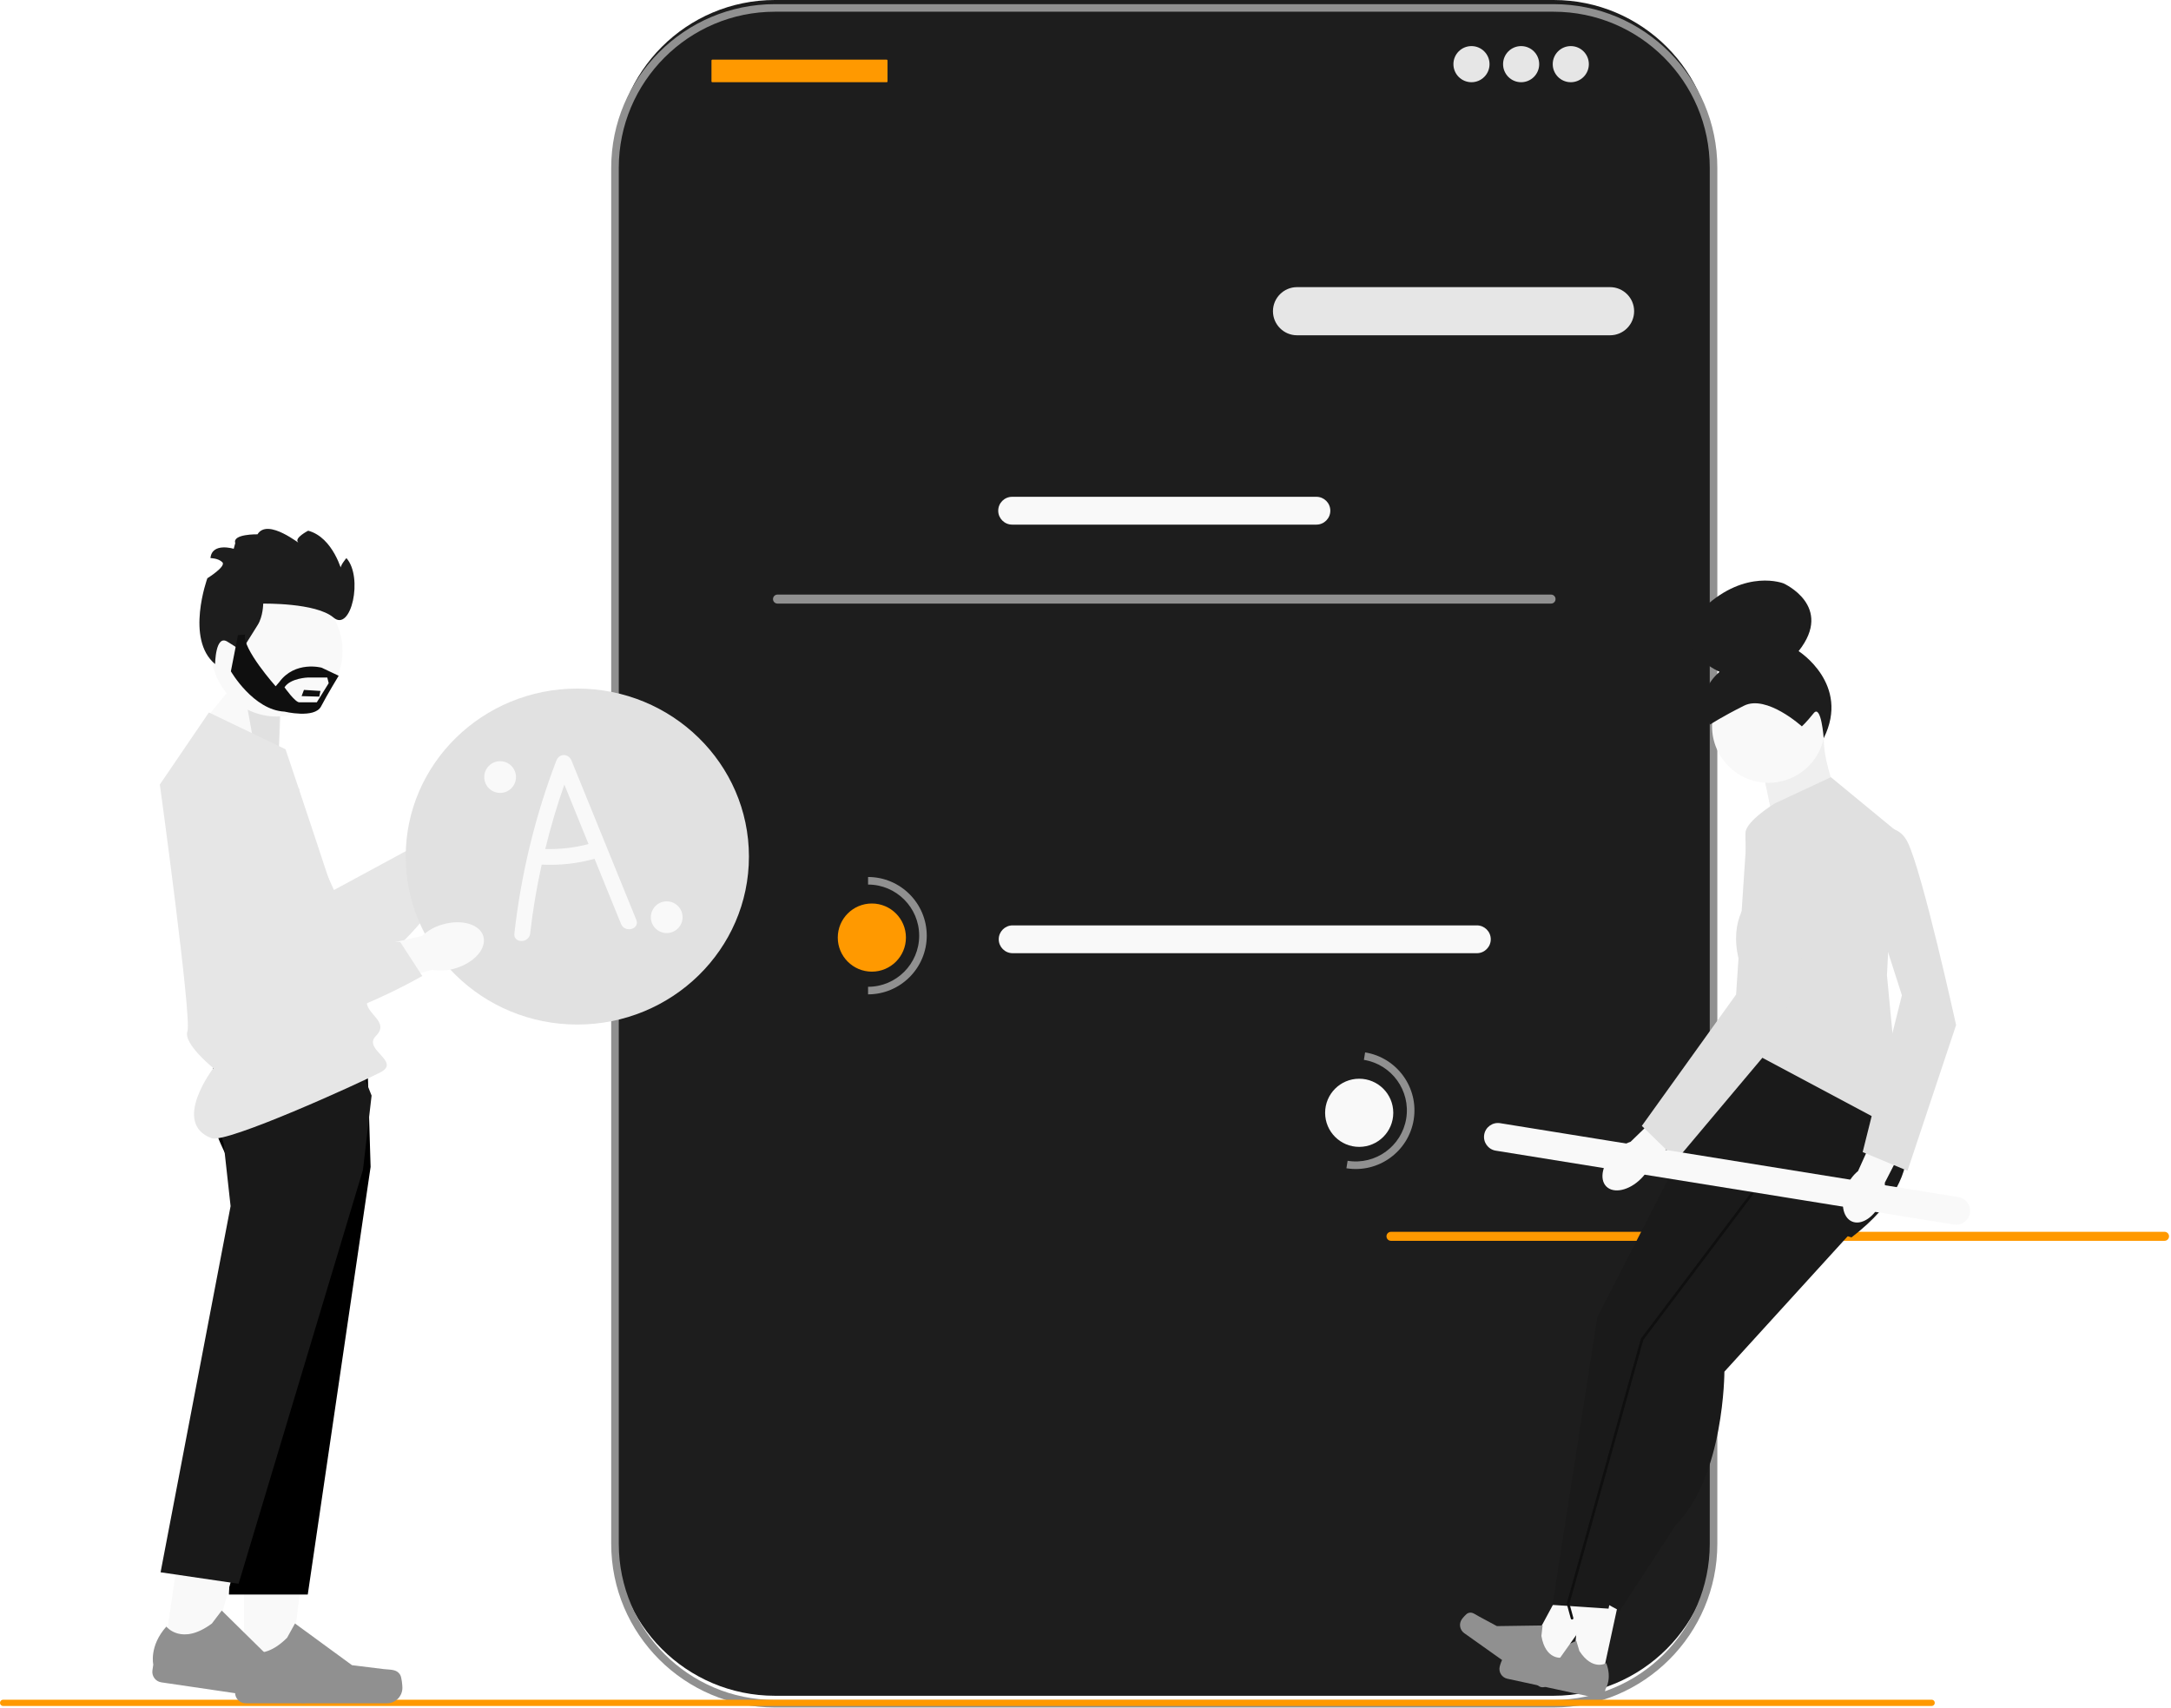 <svg width="821" height="646" viewBox="0 0 821 646" fill="none" xmlns="http://www.w3.org/2000/svg">
<g clip-path="url(#clip0_172_135)">
<path d="M215.144 291.444C213.338 291.444 211.87 292.912 211.87 294.718V320.909C211.87 322.715 213.338 324.183 215.144 324.183C216.949 324.183 218.418 322.715 218.418 320.909V294.718C218.418 292.912 216.949 291.444 215.144 291.444Z" fill="#909090"/>
<path d="M587.537 0H293.04C259.644 0 232.571 27.073 232.571 60.469V580.869C232.571 614.265 259.644 641.338 293.04 641.338H587.537C620.934 641.338 648.006 614.265 648.006 580.869V60.469C648.006 27.073 620.934 0 587.537 0Z" fill="#1D1D1D"/>
<path d="M587.538 645.769H293.04C258.908 645.769 231.139 618.001 231.139 583.869V63.469C231.139 29.337 258.908 1.568 293.04 1.568H587.538C621.67 1.568 649.439 29.337 649.439 63.469V583.869C649.439 618.001 621.67 645.769 587.538 645.769ZM293.04 4.432C260.487 4.432 234.003 30.916 234.003 63.469V583.869C234.003 616.422 260.487 642.906 293.04 642.906H587.538C620.091 642.906 646.575 616.422 646.575 583.869V63.469C646.575 30.916 620.091 4.432 587.538 4.432H293.04Z" fill="#909090"/>
<path d="M608.87 126.804H490.497C485.477 126.804 481.392 122.719 481.392 117.699C481.392 112.678 485.477 108.593 490.497 108.593H608.87C613.89 108.593 617.975 112.678 617.975 117.699C617.975 122.719 613.89 126.804 608.87 126.804Z" fill="#E6E6E6"/>
<path d="M497.821 198.41H382.758C379.857 198.41 377.496 196.049 377.496 193.149C377.496 190.248 379.857 187.888 382.758 187.888H497.821C500.722 187.888 503.081 190.248 503.081 193.149C503.081 196.049 500.722 198.41 497.821 198.41Z" fill="#F9F9F9"/>
<path d="M335.324 22.557H269.364C269.193 22.557 269.054 22.696 269.054 22.867V30.783C269.054 30.954 269.193 31.093 269.364 31.093H335.324C335.496 31.093 335.635 30.954 335.635 30.783V22.867C335.635 22.696 335.496 22.557 335.324 22.557Z" fill="#FF9900"/>
<path d="M556.464 31.093C560.235 31.093 563.292 28.035 563.292 24.264C563.292 20.492 560.235 17.435 556.464 17.435C552.692 17.435 549.635 20.492 549.635 24.264C549.635 28.035 552.692 31.093 556.464 31.093Z" fill="#E6E6E6"/>
<path d="M575.242 31.093C579.013 31.093 582.071 28.035 582.071 24.264C582.071 20.492 579.013 17.435 575.242 17.435C571.47 17.435 568.413 20.492 568.413 24.264C568.413 28.035 571.47 31.093 575.242 31.093Z" fill="#E6E6E6"/>
<path d="M594.021 31.093C597.793 31.093 600.85 28.035 600.85 24.264C600.85 20.492 597.793 17.435 594.021 17.435C590.25 17.435 587.192 20.492 587.192 24.264C587.192 28.035 590.25 31.093 594.021 31.093Z" fill="#E6E6E6"/>
<path d="M292.323 226.571C292.323 227.516 293.082 228.275 294.027 228.275H586.55C587.495 228.275 588.254 227.516 588.254 226.571C588.254 225.626 587.495 224.867 586.55 224.867H294.027C293.082 224.867 292.323 225.626 292.323 226.571Z" fill="#909090"/>
<path d="M524.323 467.571C524.323 468.516 525.082 469.275 526.027 469.275H818.55C819.495 469.275 820.254 468.516 820.254 467.571C820.254 466.626 819.495 465.867 818.55 465.867H526.027C525.082 465.867 524.323 466.626 524.323 467.571Z" fill="#FF9900"/>
<path d="M558.499 360.498H382.95C380.05 360.498 377.689 358.138 377.689 355.237C377.689 352.336 380.05 349.977 382.95 349.977H558.499C561.399 349.977 563.759 352.336 563.759 355.237C563.759 358.138 561.399 360.498 558.499 360.498Z" fill="#F9F9F9"/>
<path d="M329.706 367.474C336.823 367.474 342.593 361.704 342.593 354.587C342.593 347.47 336.823 341.7 329.706 341.7C322.588 341.7 316.819 347.47 316.819 354.587C316.819 361.704 322.588 367.474 329.706 367.474Z" fill="#FF9900"/>
<path d="M328.274 376.066V373.202C338.933 373.202 347.604 364.53 347.604 353.871C347.604 343.212 338.933 334.54 328.274 334.54V331.677C340.512 331.677 350.468 341.633 350.468 353.871C350.468 366.109 340.512 376.066 328.274 376.066Z" fill="#909090"/>
<path d="M174.781 302.615C180.038 297.265 187.059 295.641 190.463 298.987C193.867 302.333 192.365 309.381 187.105 314.732C185.034 316.898 182.473 318.537 179.639 319.511L157.079 341.896L146.8 331.086L170.131 310.165C171.056 307.313 172.65 304.724 174.781 302.615Z" fill="#F9F9F9"/>
<path d="M102.633 284.137L126.286 336.61L164.056 316.165L177.574 323.339C177.574 323.339 146.697 374.959 125.556 369.083C104.415 363.206 66.874 309.925 73.638 293.48C80.402 277.036 102.633 284.137 102.633 284.137Z" fill="#E6E6E6"/>
<path d="M0 644.013C0 644.673 0.53 645.203 1.19 645.203H730.48C731.14 645.203 731.67 644.673 731.67 644.013C731.67 643.353 731.14 642.823 730.48 642.823H1.19C0.53 642.823 0 643.353 0 644.013Z" fill="#FF9900"/>
<path d="M218.322 387.479C254.165 387.479 283.221 359.035 283.221 323.947C283.221 288.86 254.165 260.416 218.322 260.416C182.48 260.416 153.423 288.86 153.423 323.947C153.423 359.035 182.48 387.479 218.322 387.479Z" fill="#E1E1E1"/>
<path d="M92.261 633.848L109.508 633.846L117.713 567.322L92.258 567.324L92.261 633.848Z" fill="#F9F9F9"/>
<path d="M151.351 633.457C151.888 634.361 152.172 637.28 152.172 638.332C152.172 641.565 149.551 644.186 146.318 644.186H92.906C90.701 644.186 88.913 642.398 88.913 640.193V637.969C88.913 637.969 86.271 631.285 91.711 623.048C91.711 623.048 98.472 629.498 108.574 619.395L111.554 613.998L133.119 629.77L145.072 631.241C147.687 631.563 150.006 631.191 151.351 633.457Z" fill="#909090"/>
<path d="M105.312 287.504L105.661 264.242L91.316 255.3L75.718 274.38L105.312 287.504Z" fill="#F9F9F9"/>
<path opacity="0.1" d="M105.312 287.504L106.241 264.822L91.315 255.3L96.386 283.37L105.312 287.504Z" fill="black"/>
<path d="M140.15 441.325L116.384 603.047H86.567L90.532 510.732L92.619 462.192L86.567 439.087C86.567 439.087 83.808 433.951 81.484 427.726C78.864 420.701 76.794 412.278 79.866 408.285C80.997 406.812 83.935 405.723 87.929 404.911C90.37 404.413 93.21 404.024 96.276 403.723C113.909 401.978 138.991 403.068 138.991 403.068L139.628 424.109L139.982 435.859L140.15 441.325Z" fill="black"/>
<path d="M61.881 625.939L78.945 628.446L96.738 563.822L71.554 560.122L61.881 625.939Z" fill="#F9F9F9"/>
<path d="M120.399 634.147C120.799 635.12 120.654 638.049 120.501 639.09C120.031 642.288 117.057 644.5 113.859 644.03L61.015 636.261C58.833 635.94 57.324 633.911 57.645 631.729L57.968 629.529C57.968 629.529 56.326 622.532 62.906 615.173C62.906 615.173 68.657 622.538 80.122 614.013L83.855 609.106L102.897 627.847L114.509 631.042C117.049 631.74 119.398 631.71 120.399 634.147Z" fill="#909090"/>
<path d="M140.524 414.354L137.264 442.426L119.488 501.582L90.224 598.973L60.727 594.638L87.201 456.163L84.579 432.418C84.579 432.418 83.726 430.058 82.747 426.602C80.805 419.766 78.369 408.634 81.049 402.955C81.411 402.183 81.865 401.514 82.427 400.971C83.481 399.949 85.624 399.328 88.494 398.999C100.492 397.643 125.201 401.521 136.195 403.425L140.524 414.354Z" fill="#191919"/>
<path d="M78.997 269.459L107.979 283.37C107.979 283.37 138.701 374.375 138.701 379.012C138.701 383.65 147.396 386.548 142.179 391.765C136.962 396.981 151.889 401.4 143.846 405.567C135.803 409.734 85.629 432.527 80.05 430.472C64.662 424.803 80.702 403.971 80.702 403.971C80.702 403.971 69.143 394.663 70.882 390.026C72.621 385.388 60.448 296.702 60.448 296.702L78.997 269.459Z" fill="#E6E6E6"/>
<path d="M167.31 349.648C174.502 347.523 181.429 349.512 182.781 354.09C184.132 358.668 179.397 364.1 172.202 366.225C169.339 367.113 166.305 367.302 163.354 366.778L132.764 375.397L129.025 360.956L159.579 353.992C161.772 351.947 164.423 350.458 167.31 349.648Z" fill="#F9F9F9"/>
<path d="M113.204 298.469L108.409 355.826L151.355 356.288L159.69 369.122C159.69 369.122 107.637 399.262 92.007 383.862C76.377 368.461 69.422 303.654 83.319 292.561C97.216 281.468 113.204 298.469 113.204 298.469Z" fill="#E6E6E6"/>
<path d="M104.708 270.991C118.42 270.991 129.536 259.875 129.536 246.163C129.536 232.451 118.42 221.335 104.708 221.335C90.997 221.335 79.881 232.451 79.881 246.163C79.881 259.875 90.997 270.991 104.708 270.991Z" fill="#F9F9F9"/>
<path d="M91.317 246.261C91.317 246.261 95.227 239.81 97.377 236.486C99.528 233.163 99.528 228.294 99.528 228.294C99.528 228.294 119.468 227.884 126.114 233.554C132.761 239.223 137.453 218.305 131.002 211.072C131.002 211.072 128.265 214.2 128.851 215.373L129.438 216.546C129.438 216.546 126.114 203.252 116.535 200.711C116.535 200.711 111.206 203.463 112.698 205.019C114.189 206.576 101.287 195.628 97.377 202.079C97.377 202.079 87.798 201.884 88.971 205.403L88.385 207.553C88.385 207.553 80.174 205.012 79.587 211.072C79.587 211.072 82.52 211.072 84.084 212.636C85.648 214.2 78.414 218.696 78.414 218.696C78.414 218.696 70.008 241.764 81.347 251.148C81.347 251.148 81.445 239.907 85.941 242.644C90.437 245.381 91.317 246.261 91.317 246.261Z" fill="#1D1D1D"/>
<path d="M114.944 260.923L114.052 263.269L120.738 263.464L121.184 261.314L114.944 260.923Z" fill="#0F0F0F"/>
<path d="M121.63 252.517C121.63 252.517 111.601 249.78 105.584 257.99L104.247 259.554C104.247 259.554 91.544 245.283 92.658 240.005L89.984 240.2L87.31 253.885C87.31 253.885 95.778 268.547 107.59 269.133C107.59 269.133 118.955 271.87 121.407 267.179C123.858 262.487 128.079 255.568 128.079 255.568L121.63 252.517ZM119.806 265.615H113.161C111.601 265.615 107.59 259.945 107.59 259.945C109.818 256.426 116.504 256.231 116.504 256.231H123.765L124.304 258.381L119.806 265.615Z" fill="#0F0F0F"/>
<path d="M605.599 635.737L594.698 633.381L598.597 590.213L614.686 593.69L605.599 635.737Z" fill="#F9F9F9"/>
<path d="M568.304 627.421C567.841 627.919 567.263 629.725 567.119 630.39C566.678 632.433 567.976 634.448 570.02 634.889L603.78 642.183C605.174 642.485 606.548 641.599 606.849 640.205L607.153 638.799C607.153 638.799 609.736 634.936 607.422 628.986C607.422 628.986 602.268 632.14 597.262 624.374L596.116 620.556L580.331 627.58L572.575 626.878C570.878 626.724 569.463 626.172 568.304 627.421Z" fill="#909090"/>
<path d="M586.1 632.435L577.006 625.979L597.576 587.827L610.999 597.355L586.1 632.435Z" fill="#F9F9F9"/>
<path d="M555.086 610.114C554.464 610.39 553.222 611.823 552.829 612.378C551.619 614.083 552.02 616.446 553.725 617.656L581.891 637.645C583.054 638.47 584.666 638.197 585.492 637.034L586.324 635.861C586.324 635.861 590.218 633.325 590.433 626.945C590.433 626.945 584.453 627.817 582.907 618.708L583.355 614.747L566.08 614.993L559.226 611.295C557.727 610.486 556.643 609.423 555.086 610.114Z" fill="#909090"/>
<path d="M717.117 419.008C717.117 419.008 734.077 442.065 700.158 467.988L630.907 445.86L655.64 394.275L677.545 382.263L717.117 419.008Z" fill="#1A1A1A"/>
<path d="M630.907 445.86L604.055 498.151L587.096 606.974L608.295 608.387L629.494 505.218L666.946 449.393L640.8 437.38" fill="#1A1A1A"/>
<g filter="url(#filter0_d_172_135)">
<path d="M700.158 451.563V467.988L652.107 520.764C652.107 520.764 652.107 560.336 633.734 578.708L612.535 611.214L594.162 601.321L621.014 506.631L669.066 444.447L700.158 451.563Z" fill="#1A1A1A"/>
</g>
<path d="M666.012 288.723L673.299 323.234L701.079 316.445C701.079 316.445 687.347 287.883 690.079 276.568L666.012 288.723Z" fill="#F9F9F9"/>
<path opacity="0.1" d="M666.012 288.723L673.299 323.234L701.079 316.445C701.079 316.445 687.347 287.883 690.079 276.568L666.012 288.723Z" fill="#939393"/>
<path d="M692.385 293.933L671.186 303.826C671.186 303.826 660.28 310.491 660.08 314.931C659.88 319.372 661.293 340.571 661.293 340.571C661.293 340.571 652.813 349.05 658.466 366.01L655.64 394.275L719.237 428.194L713.584 368.836L716.411 313.719L692.385 293.933Z" fill="#E0E0E0"/>
<path d="M711.414 454.521C708.932 460.216 703.981 463.551 700.357 461.971C696.733 460.391 695.808 454.494 698.292 448.797C699.253 446.508 700.748 444.482 702.653 442.889L713.474 418.893L724.627 424.211L712.775 447.303C712.904 449.783 712.437 452.258 711.414 454.521Z" fill="#F9F9F9"/>
<path d="M700.158 317.006C700.158 317.006 715.704 307.113 721.357 318.42C727.01 329.726 739.729 387.67 739.729 387.67L721.357 442.788L704.398 435.722L719.237 376.403L700.158 317.006Z" fill="#E0E0E0"/>
<path d="M620.481 445.869C616.075 450.249 610.244 451.527 607.457 448.722C604.67 445.918 605.983 440.095 610.391 435.714C612.127 433.94 614.264 432.608 616.621 431.829L635.522 413.506L643.931 422.559L624.405 439.661C623.612 442.014 622.266 444.143 620.481 445.869Z" fill="#F9F9F9"/>
<path d="M660.677 313.88C660.677 313.88 687.781 312.772 688.871 325.366C689.961 337.959 671.433 394.153 671.433 394.153L634.047 438.625L620.884 425.808L656.533 376.128L660.677 313.88Z" fill="#E0E0E0"/>
<path d="M738.934 463.127L565.626 435.174C562.762 434.712 560.808 432.006 561.27 429.142C561.732 426.278 564.438 424.325 567.301 424.787L740.61 452.74C743.474 453.202 745.427 455.907 744.965 458.771C744.503 461.635 741.798 463.589 738.934 463.127Z" fill="#F9F9F9"/>
<path d="M514.003 433.747C521.12 433.747 526.89 427.977 526.89 420.86C526.89 413.743 521.12 407.973 514.003 407.973C506.885 407.973 501.115 413.743 501.115 420.86C501.115 427.977 506.885 433.747 514.003 433.747Z" fill="#F9F9F9"/>
<path d="M509.169 441.837L509.625 439.009C520.148 440.707 530.089 433.527 531.787 423.003C533.484 412.48 526.304 402.538 515.781 400.841L516.237 398.014C528.319 399.963 536.563 411.377 534.614 423.459C532.665 435.542 521.251 443.785 509.169 441.837Z" fill="#909090"/>
<path d="M662.5 451.5L621 506.5L593 606.5L594.5 612" stroke="#0F0F0F" stroke-linecap="round"/>
<path d="M668.79 296.059C680.579 296.059 690.135 286.502 690.135 274.714C690.135 262.926 680.579 253.37 668.79 253.37C657.002 253.37 647.446 262.926 647.446 274.714C647.446 286.502 657.002 296.059 668.79 296.059Z" fill="#F9F9F9"/>
<path d="M681.404 274.714C681.404 274.714 668.079 262.619 659.541 266.888C651.004 271.157 646.735 274.003 646.735 274.003C646.735 274.003 639.62 263.331 650.292 254.082C650.292 254.082 628.571 244.592 644.412 229.771C660.253 214.951 674.482 220.643 674.482 220.643C674.482 220.643 693.692 229.18 680.174 246.256C680.174 246.256 699.867 258.745 689.665 279.181C689.665 279.181 688.712 266.177 685.866 269.734C683.02 273.291 681.404 274.714 681.404 274.714Z" fill="#1D1D1D"/>
<path d="M240.62 347.867C232.461 327.806 224.301 307.745 216.142 287.683C215.015 284.913 211.484 284.814 210.385 287.683C202.322 308.716 197.054 330.663 194.521 353.04C194.09 356.851 200.064 356.82 200.492 353.04C201.483 344.283 202.954 335.592 204.843 326.994C211.567 327.346 218.345 326.592 224.834 324.796C228.177 333.015 231.52 341.235 234.863 349.454C236.292 352.967 242.07 351.43 240.62 347.867ZM206.197 321.091C208.208 312.86 210.619 304.727 213.416 296.724L222.566 319.221C217.207 320.627 211.726 321.253 206.197 321.091Z" fill="#F9F9F9"/>
<path d="M252.127 352.885C255.441 352.885 258.127 350.198 258.127 346.885C258.127 343.571 255.441 340.885 252.127 340.885C248.813 340.885 246.127 343.571 246.127 346.885C246.127 350.198 248.813 352.885 252.127 352.885Z" fill="#F9F9F9"/>
<path d="M189.127 299.885C192.441 299.885 195.127 297.198 195.127 293.885C195.127 290.571 192.441 287.885 189.127 287.885C185.813 287.885 183.127 290.571 183.127 293.885C183.127 297.198 185.813 299.885 189.127 299.885Z" fill="#F9F9F9"/>
</g>
<defs>
<filter id="filter0_d_172_135" x="592.162" y="440.447" width="109.996" height="170.767" filterUnits="userSpaceOnUse" color-interpolation-filters="sRGB">
<feFlood flood-opacity="0" result="BackgroundImageFix"/>
<feColorMatrix in="SourceAlpha" type="matrix" values="0 0 0 0 0 0 0 0 0 0 0 0 0 0 0 0 0 0 127 0" result="hardAlpha"/>
<feOffset dy="-2"/>
<feGaussianBlur stdDeviation="1"/>
<feComposite in2="hardAlpha" operator="out"/>
<feColorMatrix type="matrix" values="0 0 0 0 0 0 0 0 0 0 0 0 0 0 0 0 0 0 1 0"/>
<feBlend mode="normal" in2="BackgroundImageFix" result="effect1_dropShadow_172_135"/>
<feBlend mode="normal" in="SourceGraphic" in2="effect1_dropShadow_172_135" result="shape"/>
</filter>
<clipPath id="clip0_172_135">
<rect width="821" height="646" fill="white"/>
</clipPath>
</defs>
</svg>
